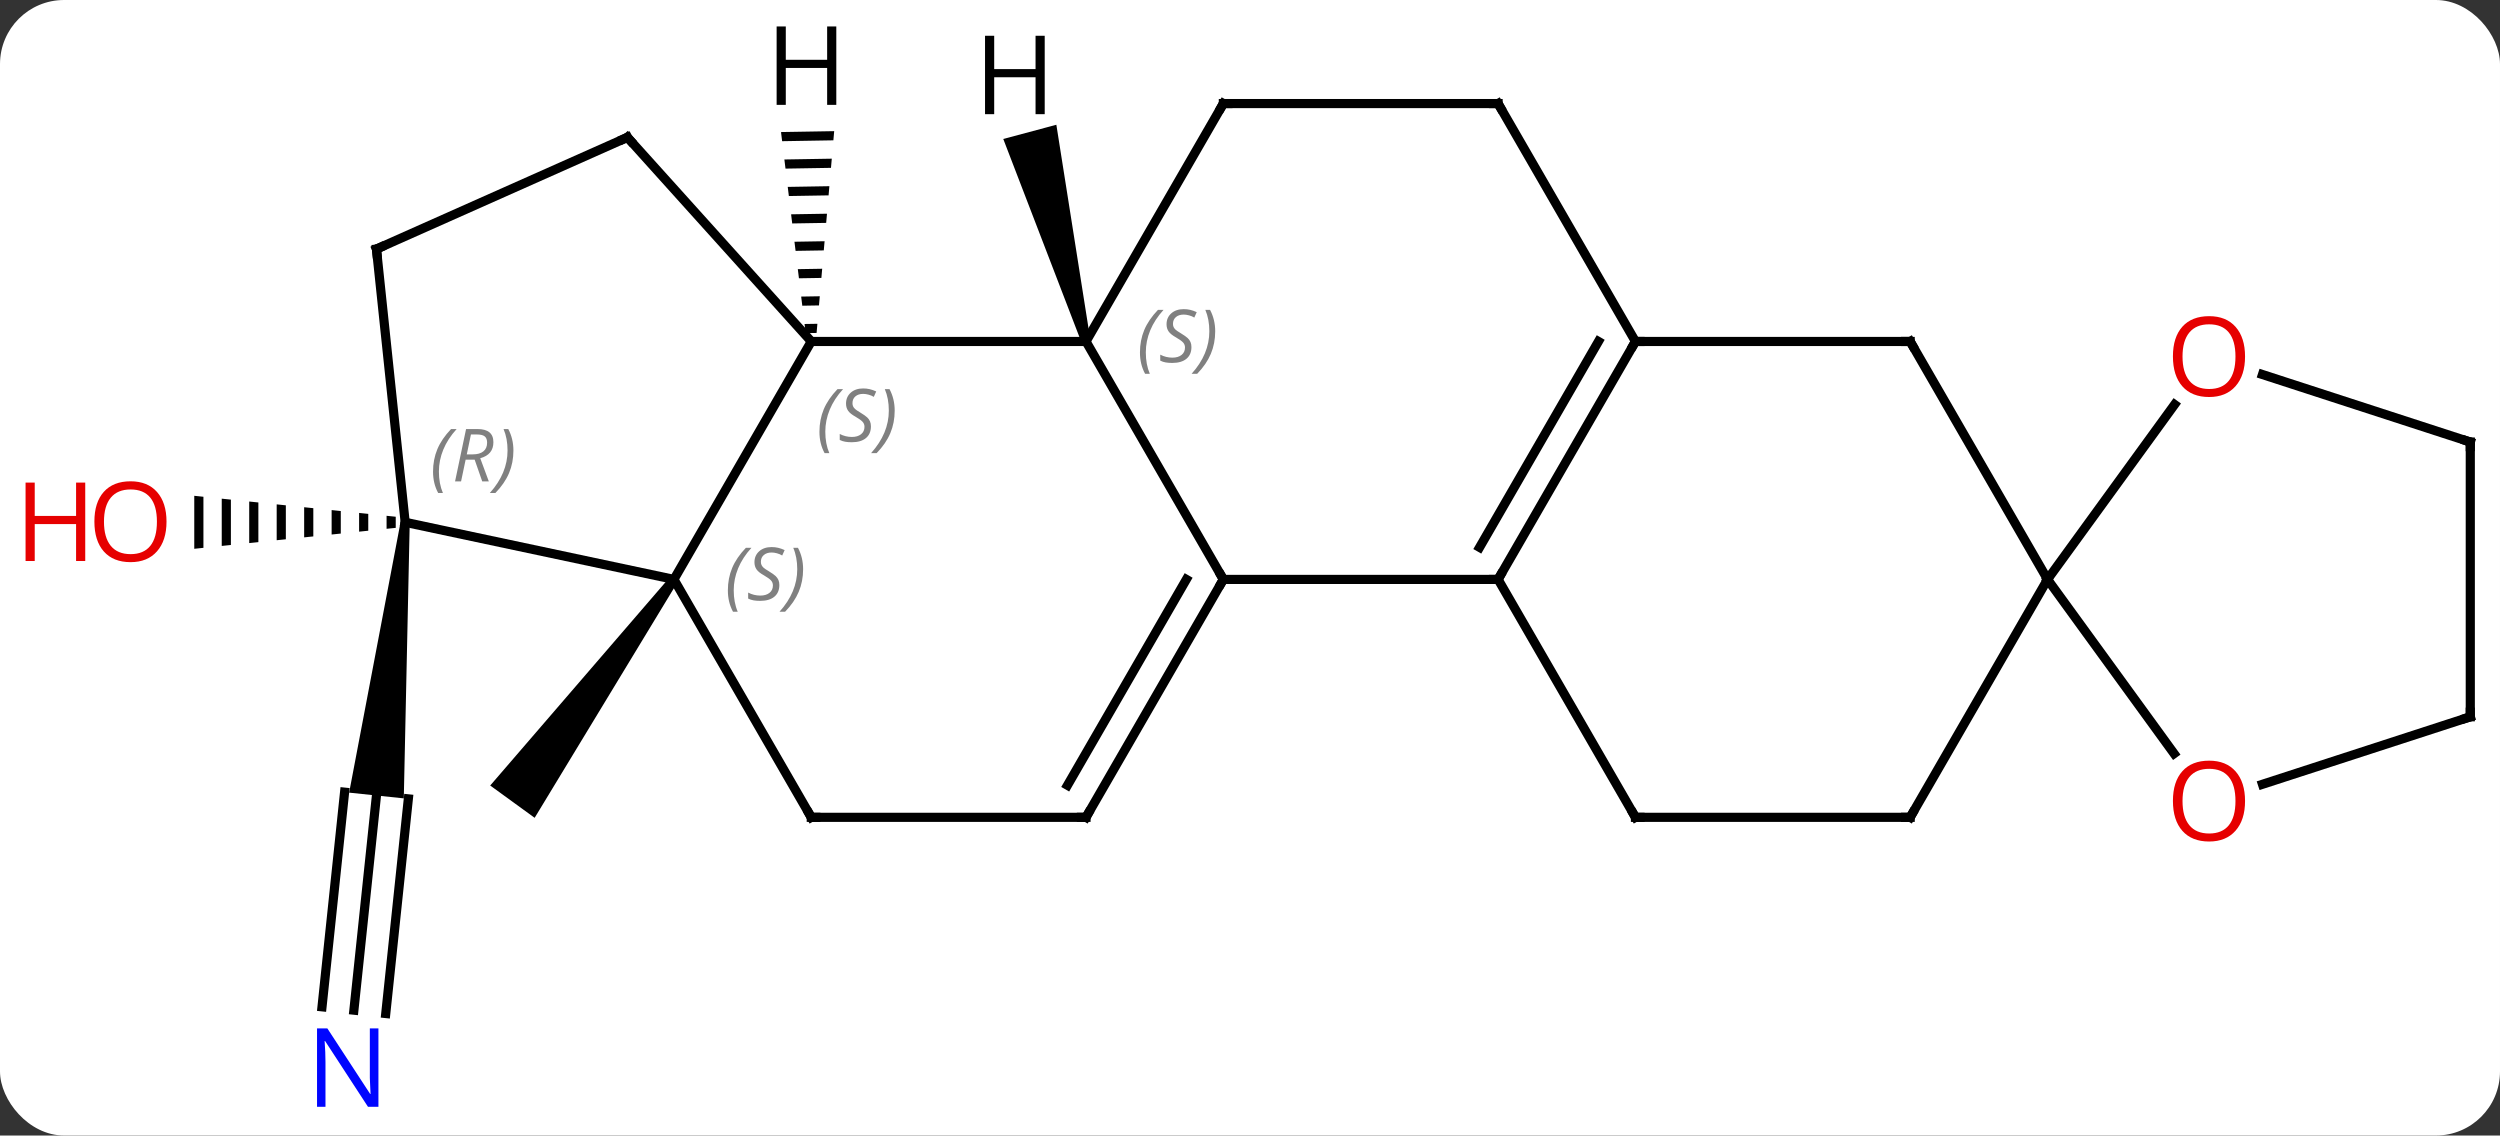 <svg width="273" viewBox="0 0 273 124" style="fill-opacity:1; color-rendering:auto; color-interpolation:auto; text-rendering:auto; stroke:black; stroke-linecap:square; stroke-miterlimit:10; shape-rendering:auto; stroke-opacity:1; fill:black; stroke-dasharray:none; font-weight:normal; stroke-width:1; font-family:'Open Sans'; font-style:normal; stroke-linejoin:miter; font-size:12; stroke-dashoffset:0; image-rendering:auto;" height="124" class="cas-substance-image" xmlns:xlink="http://www.w3.org/1999/xlink" xmlns="http://www.w3.org/2000/svg"><rect x="0" y="0" width="273" height="124" fill="#333333" stroke="none"/><svg class="cas-substance-single-component"><rect y="0" x="0" width="273" stroke="none" ry="7" rx="7" height="124" fill="white" class="cas-substance-group"/><svg y="0" x="0" width="273" viewBox="0 0 273 124" style="fill:black;" height="124" class="cas-substance-single-component-image"><svg><g><g transform="translate(142,62)" style="text-rendering:geometricPrecision; color-rendering:optimizeQuality; color-interpolation:linearRGB; stroke-linecap:butt; image-rendering:optimizeQuality;"><path style="stroke:none;" d="M-68.814 0.978 L-68.004 1.566 L-83.616 27.305 L-88.47 23.779 Z"/><line y2="48.31" y1="24.87" x2="-103.355" x1="-100.89" style="fill:none;"/><line y2="48.676" y1="25.236" x2="-99.875" x1="-97.409" style="fill:none;"/><line y2="47.944" y1="24.504" x2="-106.836" x1="-104.371" style="fill:none;"/><path style="stroke:none;" d="M-98.252 -5.017 L-97.258 -4.913 L-97.906 25.183 L-103.874 24.556 Z"/><path style="stroke:none;" d="M-99.786 -5.676 L-99.786 -4.254 L-98.786 -4.358 L-98.786 -5.572 L-99.786 -5.676 ZM-102.786 -5.988 L-102.786 -3.942 L-101.786 -4.046 L-101.786 -5.884 L-102.786 -5.988 ZM-105.786 -6.299 L-105.786 -3.631 L-104.786 -3.735 L-104.786 -6.196 L-105.786 -6.299 ZM-108.786 -6.611 L-108.786 -3.319 L-107.786 -3.423 L-107.786 -6.507 L-108.786 -6.611 ZM-111.786 -6.923 L-111.786 -3.007 L-110.786 -3.111 L-110.786 -6.819 L-111.786 -6.923 ZM-114.786 -7.234 L-114.786 -2.696 L-113.786 -2.799 L-113.786 -7.131 L-114.786 -7.234 ZM-117.786 -7.546 L-117.786 -2.384 L-116.786 -2.488 L-116.786 -7.442 L-117.786 -7.546 ZM-120.786 -7.858 L-120.786 -2.072 L-119.786 -2.176 L-119.786 -7.754 L-120.786 -7.858 Z"/><line y2="1.272" y1="-24.711" x2="-68.409" x1="-53.409" style="fill:none;"/><line y2="-24.711" y1="-24.711" x2="-23.409" x1="-53.409" style="fill:none;"/><line y2="-47.004" y1="-24.711" x2="-73.485" x1="-53.409" style="fill:none;"/><line y2="-4.965" y1="1.272" x2="-97.755" x1="-68.409" style="fill:none;"/><line y2="27.252" y1="1.272" x2="-53.409" x1="-68.409" style="fill:none;"/><line y2="1.272" y1="-24.711" x2="-8.409" x1="-23.409" style="fill:none;"/><line y2="-50.691" y1="-24.711" x2="-8.409" x1="-23.409" style="fill:none;"/><line y2="-34.803" y1="-47.004" x2="-100.89" x1="-73.485" style="fill:none;"/><line y2="-34.803" y1="-4.965" x2="-100.89" x1="-97.755" style="fill:none;"/><line y2="27.252" y1="27.252" x2="-23.409" x1="-53.409" style="fill:none;"/><line y2="27.252" y1="1.272" x2="-23.409" x1="-8.409" style="fill:none;"/><line y2="23.752" y1="1.272" x2="-25.43" x1="-12.45" style="fill:none;"/><line y2="1.272" y1="1.272" x2="21.591" x1="-8.409" style="fill:none;"/><line y2="-50.691" y1="-50.691" x2="21.591" x1="-8.409" style="fill:none;"/><line y2="-24.711" y1="1.272" x2="36.591" x1="21.591" style="fill:none;"/><line y2="-24.711" y1="-2.228" x2="32.55" x1="19.57" style="fill:none;"/><line y2="27.252" y1="1.272" x2="36.591" x1="21.591" style="fill:none;"/><line y2="-24.711" y1="-50.691" x2="36.591" x1="21.591" style="fill:none;"/><line y2="-24.711" y1="-24.711" x2="66.591" x1="36.591" style="fill:none;"/><line y2="27.252" y1="27.252" x2="66.591" x1="36.591" style="fill:none;"/><line y2="1.272" y1="-24.711" x2="81.591" x1="66.591" style="fill:none;"/><line y2="1.272" y1="27.252" x2="81.591" x1="66.591" style="fill:none;"/><line y2="-17.826" y1="1.272" x2="95.465" x1="81.591" style="fill:none;"/><line y2="20.295" y1="1.272" x2="95.41" x1="81.591" style="fill:none;"/><line y2="-13.728" y1="-21.101" x2="127.755" x1="105.062" style="fill:none;"/><line y2="16.272" y1="23.645" x2="127.755" x1="105.062" style="fill:none;"/><line y2="16.272" y1="-13.728" x2="127.755" x1="127.755" style="fill:none;"/><path style="stroke:none;" d="M-50.907 -47.678 L-56.713 -47.58 L-56.713 -47.58 L-56.591 -46.581 L-56.591 -46.581 L-50.995 -46.676 L-50.995 -46.676 L-50.907 -47.678 ZM-51.169 -44.673 L-56.346 -44.585 L-56.346 -44.585 L-56.224 -43.587 L-56.224 -43.587 L-51.257 -43.671 L-51.257 -43.671 L-51.169 -44.673 ZM-51.431 -41.668 L-55.979 -41.591 L-55.979 -41.591 L-55.857 -40.593 L-55.857 -40.593 L-51.519 -40.666 L-51.519 -40.666 L-51.431 -41.668 ZM-51.693 -38.663 L-55.612 -38.597 L-55.612 -38.597 L-55.49 -37.599 L-55.49 -37.599 L-51.781 -37.661 L-51.781 -37.661 L-51.693 -38.663 ZM-51.955 -35.658 L-55.245 -35.602 L-55.245 -35.602 L-55.123 -34.605 L-55.123 -34.605 L-52.043 -34.656 L-52.043 -34.656 L-51.955 -35.658 ZM-52.217 -32.653 L-54.878 -32.608 L-54.878 -32.608 L-54.756 -31.61 L-54.756 -31.61 L-52.305 -31.651 L-52.305 -31.651 L-52.217 -32.653 ZM-52.479 -29.648 L-54.511 -29.614 L-54.511 -29.614 L-54.389 -28.616 L-54.389 -28.616 L-52.567 -28.647 L-52.567 -28.647 L-52.479 -29.648 ZM-52.741 -26.643 L-54.144 -26.62 L-54.144 -26.62 L-54.022 -25.622 L-54.022 -25.622 L-52.829 -25.642 L-52.829 -25.642 L-52.741 -26.643 Z"/><path style="stroke:none;" d="M-22.926 -24.84 L-23.892 -24.582 L-32.442 -46.823 L-26.646 -48.377 Z"/></g><g transform="translate(142,62)" style="fill:rgb(0,5,255); text-rendering:geometricPrecision; color-rendering:optimizeQuality; image-rendering:optimizeQuality; font-family:'Open Sans'; stroke:rgb(0,5,255); color-interpolation:linearRGB;"><path style="stroke:none;" d="M-100.676 58.861 L-101.817 58.861 L-106.505 51.674 L-106.551 51.674 Q-106.458 52.939 -106.458 53.986 L-106.458 58.861 L-107.38 58.861 L-107.38 50.299 L-106.255 50.299 L-101.583 57.455 L-101.536 57.455 Q-101.536 57.299 -101.583 56.439 Q-101.63 55.58 -101.614 55.205 L-101.614 50.299 L-100.676 50.299 L-100.676 58.861 Z"/><path style="fill:rgb(230,0,0); stroke:none;" d="M-123.817 -5.035 Q-123.817 -2.973 -124.857 -1.793 Q-125.896 -0.613 -127.739 -0.613 Q-129.63 -0.613 -130.661 -1.778 Q-131.692 -2.942 -131.692 -5.051 Q-131.692 -7.145 -130.661 -8.293 Q-129.63 -9.442 -127.739 -9.442 Q-125.88 -9.442 -124.849 -8.27 Q-123.817 -7.098 -123.817 -5.035 ZM-130.646 -5.035 Q-130.646 -3.301 -129.903 -2.395 Q-129.161 -1.488 -127.739 -1.488 Q-126.317 -1.488 -125.591 -2.387 Q-124.864 -3.285 -124.864 -5.035 Q-124.864 -6.77 -125.591 -7.66 Q-126.317 -8.551 -127.739 -8.551 Q-129.161 -8.551 -129.903 -7.652 Q-130.646 -6.754 -130.646 -5.035 Z"/><path style="fill:rgb(230,0,0); stroke:none;" d="M-132.692 -0.738 L-133.692 -0.738 L-133.692 -4.77 L-138.208 -4.77 L-138.208 -0.738 L-139.208 -0.738 L-139.208 -9.301 L-138.208 -9.301 L-138.208 -5.66 L-133.692 -5.66 L-133.692 -9.301 L-132.692 -9.301 L-132.692 -0.738 Z"/></g><g transform="translate(142,62)" style="font-size:8.4px; fill:gray; text-rendering:geometricPrecision; image-rendering:optimizeQuality; color-rendering:optimizeQuality; font-family:'Open Sans'; font-style:italic; stroke:gray; color-interpolation:linearRGB;"><path style="stroke:none;" d="M-52.517 -14.848 Q-52.517 -16.176 -52.049 -17.301 Q-51.58 -18.426 -50.549 -19.504 L-49.939 -19.504 Q-50.908 -18.442 -51.392 -17.27 Q-51.877 -16.098 -51.877 -14.863 Q-51.877 -13.535 -51.439 -12.52 L-51.955 -12.52 Q-52.517 -13.551 -52.517 -14.848 ZM-46.895 -15.441 Q-46.895 -14.613 -47.442 -14.16 Q-47.989 -13.707 -48.989 -13.707 Q-49.395 -13.707 -49.707 -13.762 Q-50.02 -13.816 -50.301 -13.957 L-50.301 -14.613 Q-49.676 -14.285 -48.973 -14.285 Q-48.348 -14.285 -47.973 -14.582 Q-47.598 -14.879 -47.598 -15.395 Q-47.598 -15.707 -47.801 -15.934 Q-48.004 -16.16 -48.567 -16.488 Q-49.16 -16.817 -49.387 -17.145 Q-49.614 -17.473 -49.614 -17.926 Q-49.614 -18.66 -49.098 -19.121 Q-48.582 -19.582 -47.739 -19.582 Q-47.364 -19.582 -47.028 -19.504 Q-46.692 -19.426 -46.317 -19.254 L-46.582 -18.66 Q-46.832 -18.817 -47.153 -18.902 Q-47.473 -18.988 -47.739 -18.988 Q-48.27 -18.988 -48.59 -18.715 Q-48.91 -18.442 -48.91 -17.973 Q-48.91 -17.77 -48.84 -17.621 Q-48.77 -17.473 -48.629 -17.34 Q-48.489 -17.207 -48.067 -16.957 Q-47.504 -16.613 -47.301 -16.418 Q-47.098 -16.223 -46.996 -15.988 Q-46.895 -15.754 -46.895 -15.441 ZM-44.3 -17.16 Q-44.3 -15.832 -44.777 -14.699 Q-45.253 -13.566 -46.269 -12.52 L-46.878 -12.52 Q-44.941 -14.676 -44.941 -17.16 Q-44.941 -18.488 -45.378 -19.504 L-44.863 -19.504 Q-44.3 -18.442 -44.3 -17.16 Z"/><path style="stroke:none;" d="M-62.517 2.475 Q-62.517 1.147 -62.049 0.022 Q-61.58 -1.103 -60.549 -2.181 L-59.939 -2.181 Q-60.908 -1.119 -61.392 0.053 Q-61.877 1.225 -61.877 2.459 Q-61.877 3.787 -61.439 4.803 L-61.955 4.803 Q-62.517 3.772 -62.517 2.475 ZM-56.895 1.881 Q-56.895 2.709 -57.442 3.162 Q-57.989 3.615 -58.989 3.615 Q-59.395 3.615 -59.708 3.561 Q-60.02 3.506 -60.301 3.365 L-60.301 2.709 Q-59.676 3.037 -58.973 3.037 Q-58.348 3.037 -57.973 2.74 Q-57.598 2.444 -57.598 1.928 Q-57.598 1.615 -57.801 1.389 Q-58.004 1.162 -58.567 0.834 Q-59.161 0.506 -59.387 0.178 Q-59.614 -0.15 -59.614 -0.603 Q-59.614 -1.338 -59.098 -1.799 Q-58.583 -2.26 -57.739 -2.26 Q-57.364 -2.26 -57.028 -2.181 Q-56.692 -2.103 -56.317 -1.931 L-56.583 -1.338 Q-56.833 -1.494 -57.153 -1.58 Q-57.473 -1.666 -57.739 -1.666 Q-58.27 -1.666 -58.59 -1.392 Q-58.911 -1.119 -58.911 -0.65 Q-58.911 -0.447 -58.84 -0.299 Q-58.77 -0.15 -58.629 -0.017 Q-58.489 0.116 -58.067 0.365 Q-57.504 0.709 -57.301 0.905 Q-57.098 1.1 -56.996 1.334 Q-56.895 1.569 -56.895 1.881 ZM-54.3 0.162 Q-54.3 1.49 -54.777 2.623 Q-55.254 3.756 -56.269 4.803 L-56.879 4.803 Q-54.941 2.647 -54.941 0.162 Q-54.941 -1.166 -55.379 -2.181 L-54.863 -2.181 Q-54.3 -1.119 -54.3 0.162 Z"/><path style="stroke:none;" d="M-17.517 -23.508 Q-17.517 -24.836 -17.049 -25.961 Q-16.58 -27.086 -15.549 -28.164 L-14.939 -28.164 Q-15.908 -27.101 -16.392 -25.93 Q-16.877 -24.758 -16.877 -23.523 Q-16.877 -22.195 -16.439 -21.18 L-16.955 -21.18 Q-17.517 -22.211 -17.517 -23.508 ZM-11.895 -24.101 Q-11.895 -23.273 -12.442 -22.82 Q-12.989 -22.367 -13.989 -22.367 Q-14.395 -22.367 -14.707 -22.422 Q-15.02 -22.476 -15.301 -22.617 L-15.301 -23.273 Q-14.676 -22.945 -13.973 -22.945 Q-13.348 -22.945 -12.973 -23.242 Q-12.598 -23.539 -12.598 -24.055 Q-12.598 -24.367 -12.801 -24.594 Q-13.004 -24.82 -13.567 -25.148 Q-14.161 -25.476 -14.387 -25.805 Q-14.614 -26.133 -14.614 -26.586 Q-14.614 -27.32 -14.098 -27.781 Q-13.582 -28.242 -12.739 -28.242 Q-12.364 -28.242 -12.028 -28.164 Q-11.692 -28.086 -11.317 -27.914 L-11.582 -27.32 Q-11.832 -27.476 -12.153 -27.562 Q-12.473 -27.648 -12.739 -27.648 Q-13.27 -27.648 -13.59 -27.375 Q-13.911 -27.101 -13.911 -26.633 Q-13.911 -26.43 -13.84 -26.281 Q-13.77 -26.133 -13.629 -26 Q-13.489 -25.867 -13.067 -25.617 Q-12.504 -25.273 -12.301 -25.078 Q-12.098 -24.883 -11.996 -24.648 Q-11.895 -24.414 -11.895 -24.101 ZM-9.3 -25.82 Q-9.3 -24.492 -9.777 -23.359 Q-10.254 -22.226 -11.269 -21.18 L-11.879 -21.18 Q-9.941 -23.336 -9.941 -25.82 Q-9.941 -27.148 -10.379 -28.164 L-9.863 -28.164 Q-9.3 -27.101 -9.3 -25.82 Z"/></g><g transform="translate(142,62)" style="stroke-linecap:butt; font-size:8.4px; text-rendering:geometricPrecision; image-rendering:optimizeQuality; color-rendering:optimizeQuality; font-family:'Open Sans'; font-style:italic; color-interpolation:linearRGB; stroke-miterlimit:5;"><path style="fill:none;" d="M-73.15 -46.633 L-73.485 -47.004 L-73.942 -46.801"/><path style="fill:gray; stroke:none;" d="M-94.712 -10.492 Q-94.712 -11.82 -94.243 -12.945 Q-93.775 -14.07 -92.743 -15.148 L-92.134 -15.148 Q-93.103 -14.086 -93.587 -12.914 Q-94.072 -11.742 -94.072 -10.508 Q-94.072 -9.18 -93.634 -8.164 L-94.15 -8.164 Q-94.712 -9.195 -94.712 -10.492 ZM-91.152 -11.805 L-91.652 -9.43 L-92.308 -9.43 L-91.105 -15.148 L-89.855 -15.148 Q-88.121 -15.148 -88.121 -13.711 Q-88.121 -12.352 -89.558 -11.961 L-88.621 -9.43 L-89.34 -9.43 L-90.168 -11.805 L-91.152 -11.805 ZM-90.574 -14.555 Q-90.965 -12.633 -91.027 -12.383 L-90.371 -12.383 Q-89.621 -12.383 -89.215 -12.711 Q-88.808 -13.039 -88.808 -13.664 Q-88.808 -14.133 -89.066 -14.344 Q-89.324 -14.555 -89.918 -14.555 L-90.574 -14.555 ZM-85.935 -12.805 Q-85.935 -11.477 -86.411 -10.344 Q-86.888 -9.211 -87.904 -8.164 L-88.513 -8.164 Q-86.576 -10.32 -86.576 -12.805 Q-86.576 -14.133 -87.013 -15.148 L-86.497 -15.148 Q-85.935 -14.086 -85.935 -12.805 Z"/><path style="fill:none;" d="M-53.659 26.819 L-53.409 27.252 L-52.909 27.252"/><path style="fill:none;" d="M-8.659 1.705 L-8.409 1.272 L-8.659 0.839"/><path style="fill:none;" d="M-8.659 -50.258 L-8.409 -50.691 L-7.909 -50.691"/><path style="fill:none;" d="M-100.433 -35.006 L-100.89 -34.803 L-100.838 -34.306"/><path style="fill:none;" d="M-23.909 27.252 L-23.409 27.252 L-23.159 26.819"/><path style="fill:none;" d="M21.841 0.839 L21.591 1.272 L21.091 1.272"/><path style="fill:none;" d="M21.091 -50.691 L21.591 -50.691 L21.841 -50.258"/><path style="fill:none;" d="M36.341 -24.278 L36.591 -24.711 L37.091 -24.711"/><path style="fill:none;" d="M36.341 26.819 L36.591 27.252 L37.091 27.252"/><path style="fill:none;" d="M66.091 -24.711 L66.591 -24.711 L66.841 -24.278"/><path style="fill:none;" d="M66.091 27.252 L66.591 27.252 L66.841 26.819"/></g><g transform="translate(142,62)" style="stroke-linecap:butt; fill:rgb(230,0,0); text-rendering:geometricPrecision; color-rendering:optimizeQuality; image-rendering:optimizeQuality; font-family:'Open Sans'; stroke:rgb(230,0,0); color-interpolation:linearRGB; stroke-miterlimit:5;"><path style="stroke:none;" d="M103.159 -23.068 Q103.159 -21.006 102.12 -19.826 Q101.081 -18.646 99.238 -18.646 Q97.347 -18.646 96.316 -19.811 Q95.284 -20.975 95.284 -23.084 Q95.284 -25.178 96.316 -26.326 Q97.347 -27.475 99.238 -27.475 Q101.097 -27.475 102.128 -26.303 Q103.159 -25.131 103.159 -23.068 ZM96.331 -23.068 Q96.331 -21.334 97.074 -20.428 Q97.816 -19.521 99.238 -19.521 Q100.659 -19.521 101.386 -20.42 Q102.113 -21.318 102.113 -23.068 Q102.113 -24.803 101.386 -25.693 Q100.659 -26.584 99.238 -26.584 Q97.816 -26.584 97.074 -25.686 Q96.331 -24.787 96.331 -23.068 Z"/><path style="stroke:none;" d="M103.159 25.472 Q103.159 27.534 102.12 28.714 Q101.081 29.894 99.238 29.894 Q97.347 29.894 96.316 28.73 Q95.284 27.565 95.284 25.456 Q95.284 23.362 96.316 22.214 Q97.347 21.065 99.238 21.065 Q101.097 21.065 102.128 22.237 Q103.159 23.409 103.159 25.472 ZM96.331 25.472 Q96.331 27.206 97.074 28.112 Q97.816 29.019 99.238 29.019 Q100.659 29.019 101.386 28.12 Q102.113 27.222 102.113 25.472 Q102.113 23.737 101.386 22.847 Q100.659 21.956 99.238 21.956 Q97.816 21.956 97.074 22.855 Q96.331 23.753 96.331 25.472 Z"/><path style="fill:none; stroke:black;" d="M127.279 -13.883 L127.755 -13.728 L127.755 -13.228"/><path style="fill:none; stroke:black;" d="M127.279 16.427 L127.755 16.272 L127.755 15.772"/><path style="fill:black; stroke:none;" d="M-50.676 -50.549 L-51.676 -50.549 L-51.676 -54.58 L-56.192 -54.58 L-56.192 -50.549 L-57.192 -50.549 L-57.192 -59.111 L-56.192 -59.111 L-56.192 -55.471 L-51.676 -55.471 L-51.676 -59.111 L-50.676 -59.111 L-50.676 -50.549 Z"/><path style="fill:black; stroke:none;" d="M-27.918 -49.532 L-28.918 -49.532 L-28.918 -53.563 L-33.434 -53.563 L-33.434 -49.532 L-34.434 -49.532 L-34.434 -58.094 L-33.434 -58.094 L-33.434 -54.454 L-28.918 -54.454 L-28.918 -58.094 L-27.918 -58.094 L-27.918 -49.532 Z"/></g></g></svg></svg></svg></svg>